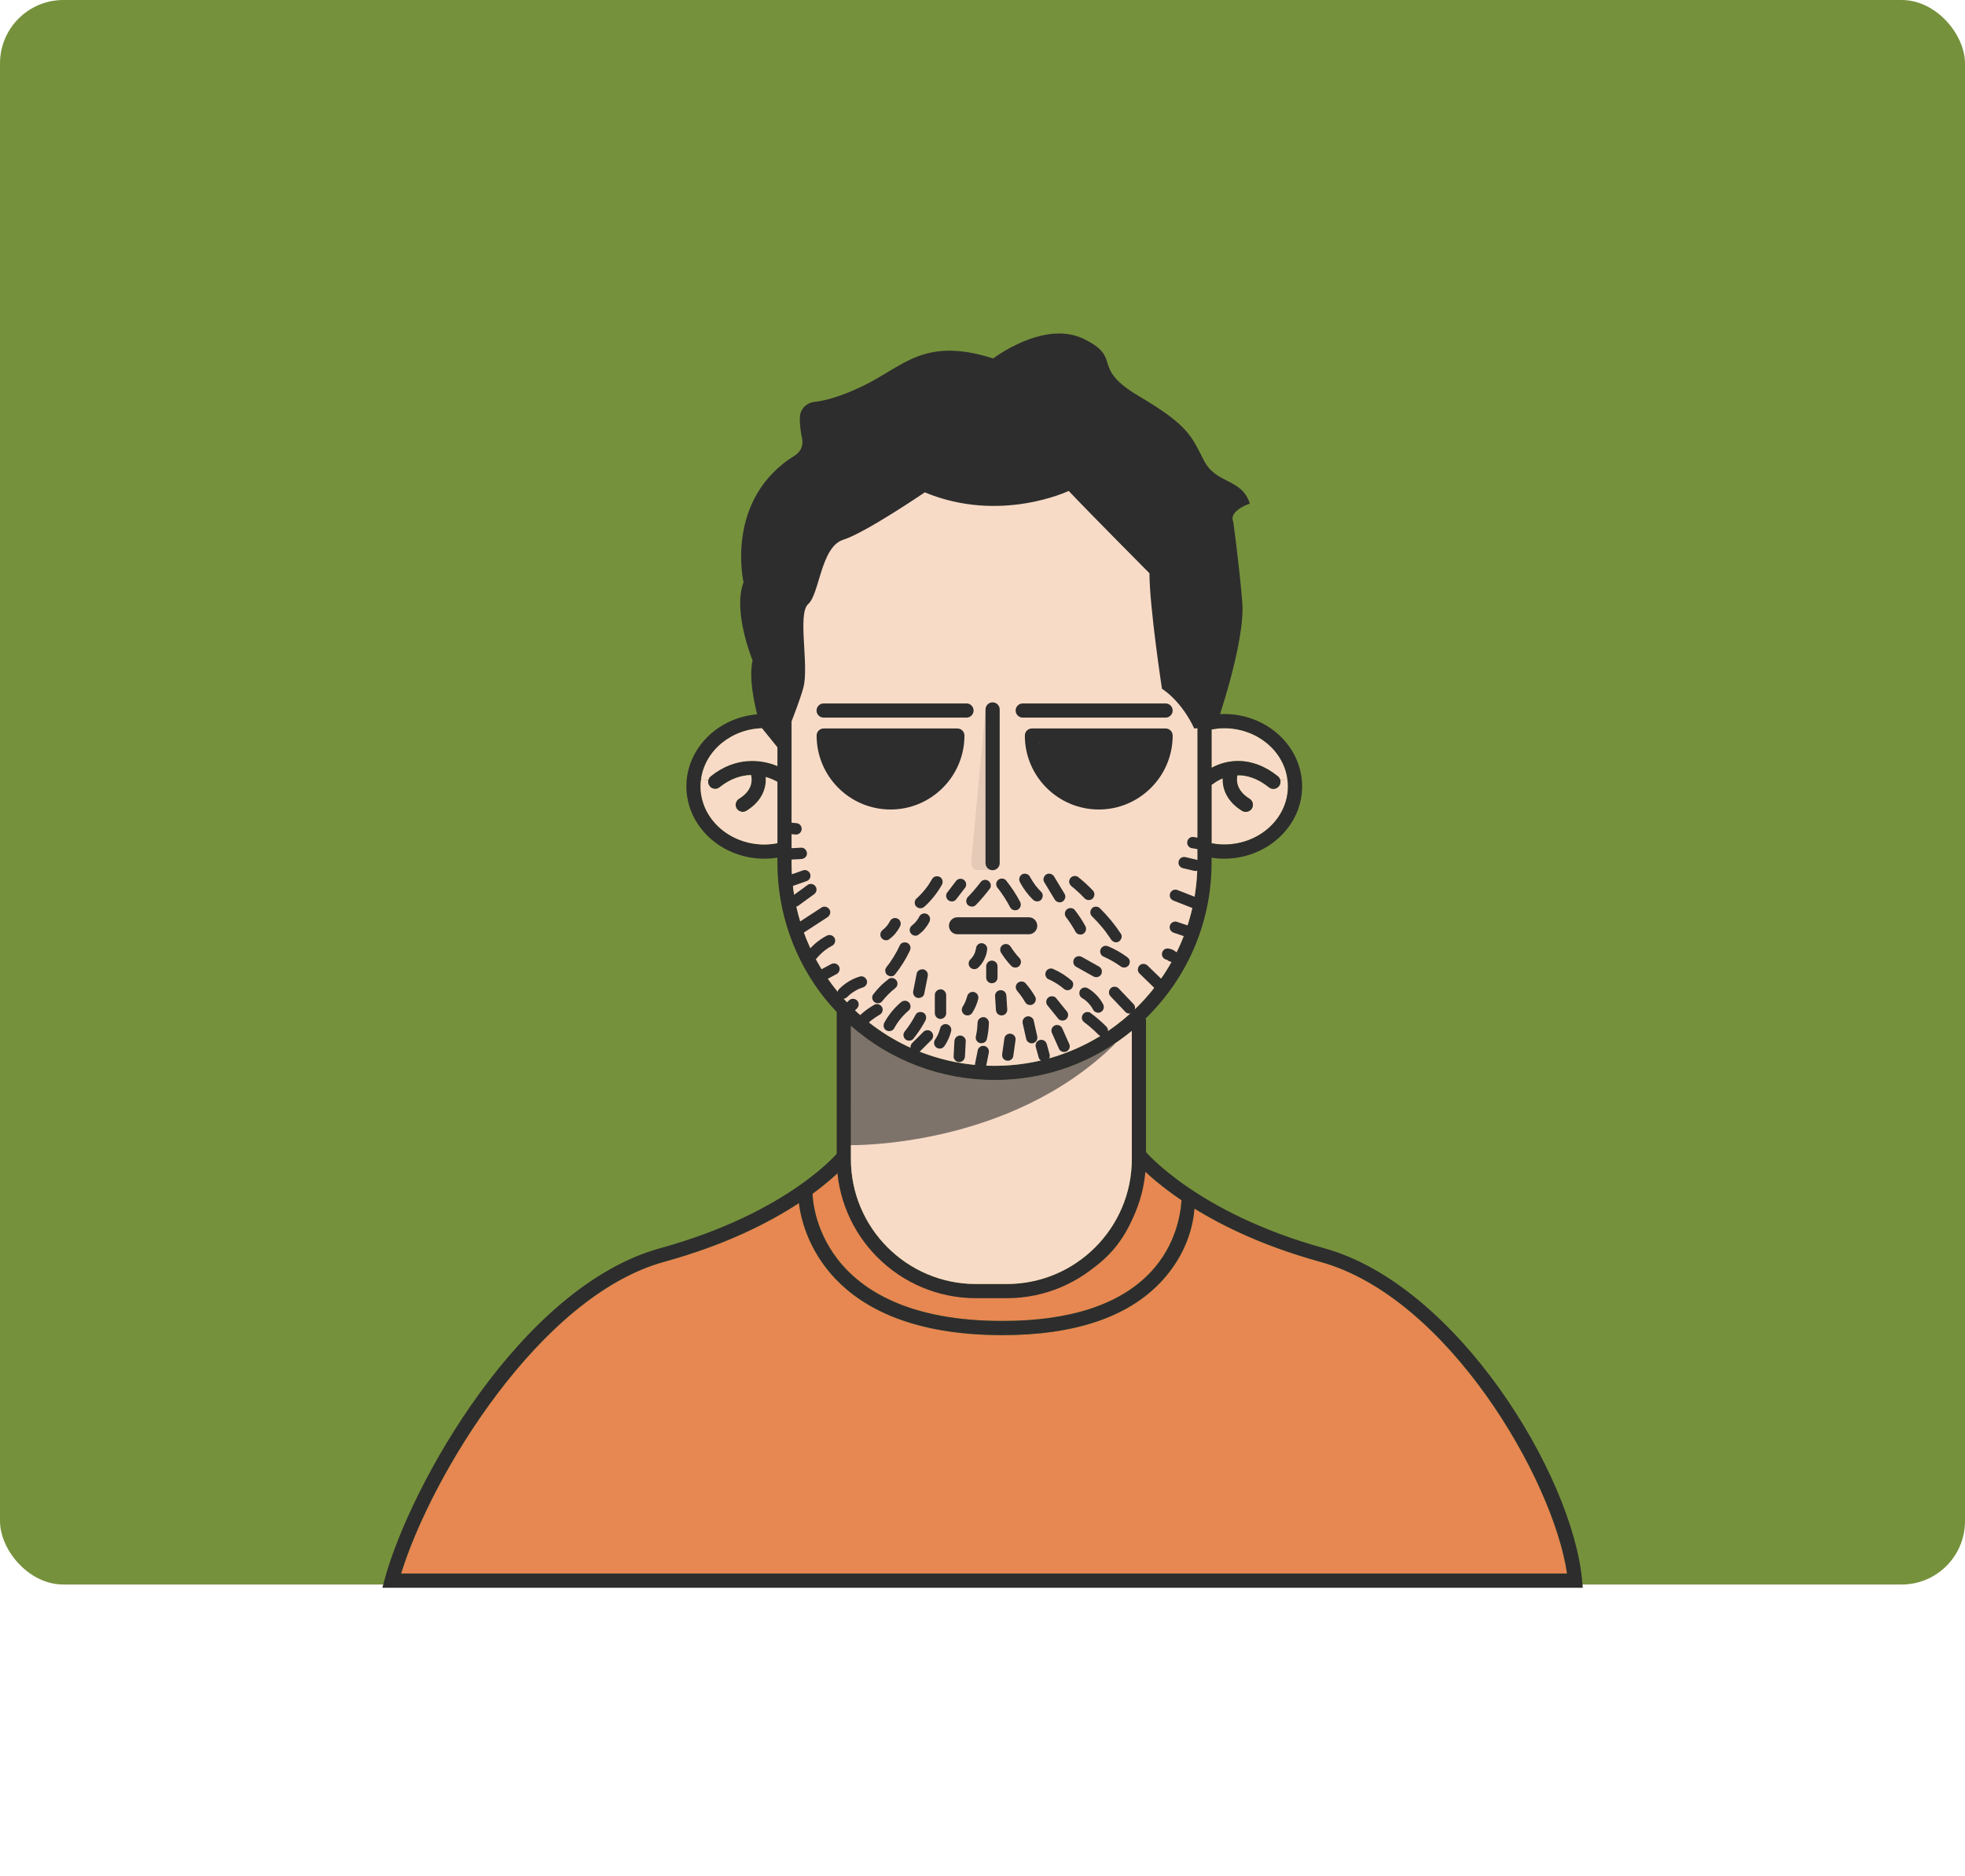 <svg width="310" height="296" viewBox="0 0 310 296" fill="none" xmlns="http://www.w3.org/2000/svg">
<rect width="310" height="250" rx="10" fill="#76913C"/>
<g clip-path="url(#clip0_211_629)">
<path d="M247.217 248.273H63.275C68.074 232.749 85.166 204.501 104.746 199.094C114.451 196.426 121.363 192.889 126.037 189.818C126.547 194.035 130.307 210.652 158.125 210.652C169.54 210.652 177.992 207.805 183.229 202.174C187.276 197.822 188.243 193.238 188.44 190.687C193.096 193.561 199.596 196.694 208.307 199.094C228.461 204.654 245.095 233.545 247.217 248.273Z" fill="#E78751"/>
<path d="M175.665 197.133C178.691 193.587 180.302 188.905 180.052 184.249C181.243 185.44 183.32 187.284 186.4 189.37C186.265 191.591 185.495 196.47 181.565 200.678C176.757 205.808 168.878 208.413 158.126 208.413C128.732 208.413 128.204 189.137 128.195 188.341C130.389 186.738 131.92 185.341 132.869 184.401C133.505 188.806 134.418 193.292 137.533 196.667C139.217 198.484 141.249 200.177 143.38 201.448C145.582 202.773 148.071 203.436 150.605 203.785C159.2 204.967 169.63 204.179 175.665 197.133Z" fill="#E78751"/>
<path d="M104.155 196.936C124.407 191.349 132.223 181.805 132.303 181.706L132.635 181.295H132.742C132.787 181.832 132.939 182.396 133.217 182.969C133.396 182.96 133.566 183.049 133.602 183.291C133.96 185.825 134.327 188.377 135.151 190.812C136.001 193.337 137.425 195.441 139.385 197.24C141.167 198.879 143.119 200.463 145.339 201.466C147.595 202.487 150.084 202.89 152.529 203.104C156.844 203.489 161.285 203.418 165.493 202.272C169.62 201.153 173.398 198.888 175.905 195.369C178.34 191.967 179.513 187.75 179.137 183.587C179.092 183.166 179.549 183.058 179.827 183.246C180.185 182.584 180.319 181.868 180.274 181.151L180.534 181.483C180.641 181.617 188.762 191.385 208.897 196.936C229.884 202.728 248.049 232.686 249.589 249.285L249.706 250.511H60.32L60.705 249.097C64.725 234.413 82.13 203.015 104.155 196.936ZM126.036 189.818C121.363 192.889 114.451 196.425 104.746 199.093C85.165 204.501 68.074 232.748 63.275 248.273H247.217C245.095 233.545 228.46 204.653 208.306 199.093C199.595 196.694 193.095 193.56 188.44 190.686C188.243 193.238 187.276 197.822 183.229 202.173C177.991 207.805 169.539 210.652 158.124 210.652C130.307 210.652 126.547 194.035 126.036 189.818ZM132.867 184.401C131.918 185.341 130.387 186.738 128.194 188.341C128.203 189.138 128.731 208.414 158.124 208.414C168.877 208.414 176.756 205.808 181.564 200.678C185.494 196.47 186.264 191.591 186.398 189.37C183.318 187.284 181.241 185.44 180.05 184.249C180.301 188.905 178.69 193.587 175.663 197.133C169.629 204.179 159.199 204.967 150.604 203.785C148.07 203.436 145.581 202.773 143.378 201.448C141.248 200.177 139.215 198.485 137.532 196.667C134.416 193.292 133.503 188.806 132.867 184.401Z" fill="#2D2D2D"/>
</g>
<path d="M203.105 122.956C203.159 123.323 203.186 123.69 203.186 124.067C203.186 129.134 198.673 133.243 193.113 133.243C192.442 133.243 191.779 133.163 191.135 133.046V123.807C191.242 123.762 191.35 123.708 191.439 123.628C191.502 123.583 192.03 123.153 192.899 122.795C192.845 124.398 193.489 126.403 195.952 127.934C196.14 128.042 196.337 128.095 196.542 128.095C196.918 128.095 197.286 127.907 197.491 127.567C197.823 127.039 197.653 126.35 197.133 126.027C195.02 124.72 195.029 123.135 195.208 122.312C196.614 122.285 198.324 122.724 200.186 124.219C200.392 124.389 200.643 124.469 200.885 124.469C201.216 124.469 201.538 124.326 201.762 124.049C201.986 123.771 202.058 123.422 201.986 123.109L203.105 122.956Z" fill="#F8DBC7"/>
<path d="M203.105 122.956L201.986 123.108C201.932 122.866 201.798 122.643 201.592 122.472C197.402 119.106 193.409 119.885 191.135 121.147V115.095C191.788 114.97 192.442 114.889 193.113 114.889C198.261 114.889 202.514 118.417 203.105 122.956Z" fill="#F8DBC7"/>
<path d="M193.114 112.651C199.901 112.651 205.425 117.772 205.425 124.066C205.425 130.36 199.901 135.481 193.114 135.481C192.452 135.481 191.789 135.428 191.135 135.329V136.153C191.135 145.813 187.106 154.542 180.651 160.774H180.795V182.87C180.795 194.975 170.946 204.823 158.841 204.823H153.953C141.848 204.823 132 194.975 132 182.87V159.664C131.391 159.019 130.8 158.365 130.245 157.676C125.339 151.606 122.644 143.969 122.644 136.153V135.32C121.964 135.428 121.283 135.481 120.594 135.481C113.807 135.481 108.283 130.36 108.283 124.066C108.283 117.772 113.807 112.651 120.594 112.651C121.283 112.651 121.964 112.713 122.644 112.821V103.921C122.644 85.039 138.008 69.676 156.89 69.676C175.772 69.676 191.135 85.039 191.135 103.921V112.803C191.789 112.713 192.452 112.651 193.114 112.651ZM203.186 124.066C203.186 123.69 203.159 123.323 203.106 122.956C202.515 118.417 198.262 114.889 193.114 114.889C192.443 114.889 191.789 114.97 191.135 115.095V121.147C193.41 119.885 197.403 119.106 201.593 122.472C201.799 122.642 201.933 122.866 201.987 123.108C202.058 123.421 201.987 123.771 201.763 124.048C201.539 124.326 201.217 124.469 200.885 124.469C200.644 124.469 200.393 124.388 200.187 124.218C198.325 122.723 196.615 122.284 195.209 122.311C195.03 123.135 195.021 124.72 197.134 126.027C197.653 126.349 197.823 127.038 197.492 127.567C197.286 127.907 196.919 128.095 196.543 128.095C196.337 128.095 196.14 128.041 195.952 127.934C193.49 126.403 192.845 124.397 192.899 122.795C192.031 123.153 191.502 123.583 191.44 123.627C191.35 123.708 191.243 123.762 191.135 123.806V133.046C191.78 133.162 192.443 133.243 193.114 133.243C198.674 133.243 203.186 129.133 203.186 124.066ZM188.897 136.153V103.921C188.897 86.275 174.536 71.914 156.89 71.914C139.243 71.914 124.882 86.275 124.882 103.921V136.153C124.882 143.458 127.398 150.594 131.982 156.261C138.097 163.827 147.176 168.16 156.89 168.16C174.536 168.16 188.897 153.808 188.897 136.153ZM178.556 182.87V162.654C172.647 167.489 165.1 170.398 156.89 170.398C148.68 170.398 140.443 167.336 134.238 161.848V182.87C134.238 193.739 143.084 202.585 153.953 202.585H158.841C169.711 202.585 178.556 193.739 178.556 182.87ZM122.644 133.037V123.359C122.25 123.135 121.614 122.822 120.8 122.589C120.925 124.227 120.334 126.34 117.756 127.934C117.577 128.041 117.371 128.095 117.174 128.095C116.798 128.095 116.431 127.907 116.216 127.567C115.893 127.038 116.055 126.349 116.583 126.027C118.714 124.711 118.687 123.099 118.49 122.284C117.012 122.32 115.293 122.795 113.521 124.218C113.315 124.388 113.073 124.469 112.822 124.469C112.5 124.469 112.169 124.326 111.954 124.048C111.73 123.771 111.659 123.421 111.73 123.108C111.784 122.866 111.918 122.642 112.124 122.472C116.028 119.33 120.074 119.786 122.644 120.861V115.104C121.973 114.979 121.283 114.889 120.594 114.889C115.455 114.889 111.202 118.417 110.602 122.956C110.548 123.323 110.521 123.69 110.521 124.066C110.521 129.133 115.043 133.243 120.594 133.243C121.292 133.243 121.973 133.162 122.644 133.037Z" fill="#2D2D2D"/>
<path d="M188.896 103.921V136.153C188.896 153.808 174.535 168.16 156.888 168.16C147.174 168.16 138.096 163.827 131.981 156.261C127.397 150.594 124.881 143.458 124.881 136.153V103.921C124.881 86.275 139.233 71.914 156.888 71.914C174.544 71.914 188.896 86.275 188.896 103.921Z" fill="#F8DBC7"/>
<path d="M178.556 162.654V182.87C178.556 193.739 169.711 202.585 158.841 202.585H153.953C143.084 202.585 134.238 193.739 134.238 182.87V161.848C140.443 167.336 148.438 170.398 156.89 170.398C165.341 170.398 172.647 167.489 178.556 162.654Z" fill="#F8DBC7"/>
<path d="M122.644 123.359V133.037C121.973 133.163 121.292 133.243 120.594 133.243C115.043 133.243 110.521 129.134 110.521 124.066C110.521 123.69 110.548 123.323 110.602 122.956L111.73 123.108C111.659 123.422 111.73 123.771 111.954 124.048C112.169 124.326 112.5 124.469 112.822 124.469C113.073 124.469 113.315 124.389 113.521 124.219C115.293 122.795 117.013 122.32 118.49 122.285C118.687 123.099 118.714 124.711 116.583 126.027C116.055 126.349 115.893 127.039 116.216 127.567C116.431 127.907 116.798 128.095 117.174 128.095C117.371 128.095 117.577 128.042 117.756 127.934C120.334 126.34 120.925 124.227 120.8 122.589C121.614 122.822 122.25 123.135 122.644 123.359Z" fill="#F8DBC7"/>
<path d="M122.644 115.104V120.861C120.074 119.787 116.027 119.33 112.124 122.472C111.918 122.643 111.783 122.866 111.73 123.108L110.602 122.956C111.201 118.417 115.454 114.889 120.593 114.889C121.283 114.889 121.972 114.979 122.644 115.104Z" fill="#F8DBC7"/>
<g opacity="0.6">
<path d="M172.782 165.931C172.513 166.092 172.227 166.244 171.904 166.36C165.789 168.626 157.364 170.121 150.873 168.885C145.108 167.793 137.309 164.534 133.164 160.093L134.104 180.676C134.104 180.676 159.253 181.232 176.014 164.597C174.993 165.143 173.901 165.582 172.773 165.931H172.782Z" fill="#2D2D2D"/>
</g>
<g clip-path="url(#clip1_211_629)">
<path d="M156.594 137.299C155.976 137.299 155.475 136.797 155.475 136.18V111.935C155.475 111.317 155.976 110.815 156.594 110.815C157.212 110.815 157.713 111.317 157.713 111.935V136.18C157.713 136.797 157.212 137.299 156.594 137.299Z" fill="#2D2D2D"/>
<g opacity="0.1">
<path d="M153.21 136.1L155.475 111.935L156.595 137.29H154.303C153.658 137.29 153.148 136.735 153.21 136.091V136.1Z" fill="#2D2D2D"/>
</g>
</g>
<path d="M157.553 140.298C157.553 140.298 157.588 140.343 157.606 140.37C157.705 140.495 157.794 140.62 157.884 140.755C158.072 141.014 158.251 141.274 158.421 141.542C158.77 142.071 159.084 142.617 159.379 143.181C159.594 143.593 160.212 143.754 160.606 143.503C161.026 143.235 161.161 142.724 160.928 142.277C160.292 141.068 159.54 139.94 158.69 138.874C158.555 138.704 158.26 138.615 158.054 138.615C157.83 138.615 157.571 138.713 157.418 138.874C157.266 139.044 157.15 139.268 157.159 139.51C157.168 139.761 157.266 139.949 157.418 140.146C157.463 140.199 157.508 140.262 157.553 140.316V140.298Z" fill="#2D2D2D"/>
<path d="M153.953 142.787C154.759 141.963 155.493 141.077 156.192 140.164C156.326 139.994 156.335 139.671 156.281 139.474C156.227 139.268 156.066 139.045 155.869 138.937C155.663 138.83 155.413 138.776 155.18 138.848C155.108 138.874 155.037 138.91 154.965 138.937C154.831 139.018 154.723 139.125 154.643 139.259C154.616 139.295 154.589 139.331 154.562 139.367C153.98 140.119 153.353 140.844 152.691 141.525C152.369 141.865 152.333 142.465 152.691 142.787C153.04 143.109 153.604 143.145 153.953 142.787Z" fill="#2D2D2D"/>
<path d="M162.985 141.963C163.317 142.295 163.926 142.321 164.248 141.963C164.57 141.605 164.606 141.05 164.248 140.701C163.926 140.388 163.63 140.047 163.353 139.689C163.021 139.242 162.717 138.776 162.457 138.284C162.242 137.872 161.625 137.711 161.231 137.961C160.81 138.23 160.676 138.74 160.908 139.188C161.446 140.208 162.153 141.158 162.985 141.972V141.963Z" fill="#2D2D2D"/>
<path d="M166.397 141.928C166.639 142.33 167.212 142.51 167.624 142.25C168.026 141.99 168.206 141.453 167.946 141.023C167.391 140.11 166.845 139.197 166.29 138.284C166.048 137.881 165.475 137.702 165.063 137.961C164.66 138.221 164.481 138.758 164.741 139.188C165.296 140.101 165.842 141.014 166.397 141.928Z" fill="#2D2D2D"/>
<path d="M149.708 142.107C149.914 142.214 150.165 142.268 150.398 142.196C150.469 142.169 150.541 142.134 150.612 142.107C150.747 142.026 150.854 141.919 150.935 141.784C151.391 141.185 151.848 140.594 152.305 139.994C152.439 139.824 152.448 139.501 152.394 139.304C152.34 139.098 152.179 138.875 151.982 138.767C151.776 138.66 151.526 138.606 151.293 138.678C151.221 138.704 151.15 138.74 151.078 138.767C150.944 138.848 150.836 138.955 150.756 139.089C150.299 139.689 149.842 140.28 149.386 140.88C149.252 141.05 149.243 141.373 149.296 141.569C149.35 141.775 149.511 141.999 149.708 142.107Z" fill="#2D2D2D"/>
<path d="M145.84 143.056C146.932 142.062 147.872 140.88 148.597 139.591C148.83 139.179 148.705 138.597 148.275 138.364C147.854 138.141 147.299 138.248 147.049 138.687C146.878 138.982 146.699 139.278 146.511 139.564C146.413 139.707 146.314 139.851 146.216 139.985C146.171 140.048 146.126 140.11 146.082 140.164C146.108 140.128 146.135 140.101 146.082 140.164C146.082 140.173 146.064 140.182 146.064 140.191C146.064 140.191 146.055 140.2 146.046 140.209C146.046 140.209 146.046 140.2 146.055 140.191C146.037 140.218 146.01 140.245 145.992 140.271C145.562 140.809 145.079 141.319 144.569 141.784C144.219 142.098 144.219 142.734 144.569 143.047C144.936 143.387 145.464 143.387 145.831 143.047L145.84 143.056Z" fill="#2D2D2D"/>
<path d="M146.082 140.164C146.082 140.164 146.064 140.181 146.055 140.19C146.055 140.19 146.064 140.173 146.073 140.164H146.082Z" fill="#2D2D2D"/>
<path d="M168.027 144.408C168.053 144.515 168.107 144.605 168.17 144.694C168.734 145.428 169.235 146.198 169.674 147.013C169.898 147.425 170.498 147.586 170.9 147.335C171.321 147.067 171.456 146.547 171.223 146.109C170.73 145.195 170.157 144.345 169.522 143.53C169.387 143.36 169.092 143.271 168.886 143.271C168.662 143.271 168.403 143.369 168.25 143.53C168.098 143.7 167.982 143.924 167.991 144.166L168.027 144.408Z" fill="#2D2D2D"/>
<path d="M174.568 147.209C174.819 147.54 175.051 147.881 175.284 148.23C175.544 148.624 176.09 148.821 176.511 148.552C176.896 148.301 177.111 147.746 176.833 147.325C175.875 145.875 174.765 144.523 173.529 143.305C173.198 142.974 172.589 142.947 172.267 143.305C171.945 143.664 171.909 144.219 172.267 144.568C172.849 145.141 173.404 145.741 173.932 146.376C174.058 146.529 174.183 146.681 174.299 146.833C174.317 146.851 174.434 147.012 174.353 146.905C174.282 146.815 174.38 146.932 174.389 146.949C174.452 147.03 174.514 147.12 174.577 147.2L174.568 147.209Z" fill="#2D2D2D"/>
<path d="M177.929 144.417C177.813 144.345 177.875 144.381 177.929 144.417V144.417Z" fill="#2D2D2D"/>
<path d="M185.202 142.125C186.259 142.537 187.306 142.949 188.363 143.361C188.569 143.441 188.873 143.379 189.052 143.271C189.24 143.164 189.419 142.949 189.464 142.734C189.518 142.501 189.509 142.251 189.375 142.045C189.24 141.839 189.07 141.722 188.837 141.633C187.781 141.221 186.733 140.809 185.677 140.397C185.471 140.317 185.167 140.38 184.987 140.487C184.799 140.594 184.62 140.809 184.576 141.024C184.522 141.257 184.531 141.508 184.665 141.714C184.799 141.919 184.97 142.036 185.202 142.125Z" fill="#2D2D2D"/>
<path d="M188.834 135.66C188.243 135.517 187.643 135.383 187.052 135.239C186.819 135.186 186.568 135.204 186.362 135.329C186.174 135.436 185.995 135.651 185.951 135.866C185.897 136.099 185.906 136.35 186.04 136.556C186.166 136.744 186.345 136.914 186.577 136.967C187.168 137.111 187.768 137.245 188.359 137.388C188.592 137.442 188.843 137.424 189.048 137.299C189.236 137.191 189.416 136.976 189.46 136.762C189.514 136.529 189.505 136.278 189.371 136.072C189.245 135.884 189.066 135.714 188.834 135.66Z" fill="#2D2D2D"/>
<path d="M190.473 132.75C190.357 132.562 190.16 132.374 189.936 132.339C189.435 132.249 188.924 132.168 188.423 132.079C188.307 132.043 188.181 132.034 188.065 132.061C187.948 132.061 187.832 132.106 187.734 132.168C187.546 132.276 187.367 132.491 187.322 132.706C187.268 132.938 187.277 133.189 187.411 133.395C187.528 133.583 187.725 133.771 187.948 133.807C188.45 133.896 188.96 133.977 189.462 134.067C189.578 134.102 189.703 134.111 189.82 134.084C189.936 134.084 190.052 134.04 190.151 133.977C190.339 133.87 190.518 133.655 190.563 133.44C190.616 133.207 190.608 132.956 190.473 132.75Z" fill="#2D2D2D"/>
<path d="M129.634 143.171C128.39 143.976 127.146 144.791 125.901 145.597C125.507 145.847 125.31 146.403 125.579 146.823C125.829 147.217 126.384 147.414 126.805 147.146C128.05 146.34 129.294 145.525 130.539 144.719C130.933 144.469 131.13 143.914 130.861 143.493C130.61 143.099 130.055 142.902 129.634 143.171Z" fill="#2D2D2D"/>
<path d="M125.907 142.925C126.731 142.325 127.555 141.734 128.369 141.134C128.566 140.991 128.719 140.839 128.781 140.597C128.844 140.382 128.817 140.096 128.692 139.908C128.566 139.72 128.387 139.55 128.154 139.496C127.931 139.442 127.653 139.451 127.465 139.586L125.003 141.376C124.806 141.519 124.654 141.672 124.591 141.913C124.528 142.128 124.555 142.415 124.681 142.603C124.806 142.791 124.985 142.961 125.218 143.015C125.442 143.068 125.719 143.059 125.907 142.925Z" fill="#2D2D2D"/>
<path d="M127.738 138.624C127.855 138.436 127.899 138.15 127.828 137.935C127.756 137.72 127.622 137.505 127.416 137.398C127.21 137.29 126.95 137.227 126.726 137.308C125.948 137.586 125.169 137.854 124.39 138.132C124.166 138.212 123.978 138.338 123.853 138.544C123.736 138.732 123.691 139.018 123.763 139.233C123.835 139.448 123.969 139.663 124.175 139.77C124.381 139.878 124.64 139.94 124.864 139.86C125.643 139.582 126.422 139.314 127.201 139.036C127.425 138.955 127.613 138.83 127.738 138.624Z" fill="#2D2D2D"/>
<path d="M126.412 135.535C126.878 135.509 127.334 135.141 127.307 134.64C127.289 134.175 126.913 133.718 126.412 133.745C125.544 133.79 124.675 133.834 123.807 133.879C123.341 133.906 122.884 134.273 122.911 134.774C122.929 135.24 123.305 135.697 123.807 135.67C124.675 135.625 125.544 135.58 126.412 135.535Z" fill="#2D2D2D"/>
<path d="M123.761 131.417C123.905 131.497 124.048 131.542 124.209 131.542C124.666 131.587 125.122 131.631 125.579 131.676C125.704 131.676 125.821 131.658 125.928 131.596C126.036 131.56 126.134 131.497 126.215 131.408C126.367 131.255 126.483 130.996 126.474 130.772C126.465 130.539 126.385 130.297 126.215 130.136C126.152 130.092 126.098 130.047 126.036 129.993C125.892 129.912 125.749 129.868 125.588 129.868C125.131 129.823 124.675 129.778 124.218 129.733C124.093 129.733 123.976 129.751 123.869 129.814C123.761 129.85 123.663 129.912 123.582 130.002C123.43 130.154 123.314 130.414 123.323 130.638C123.332 130.87 123.412 131.112 123.582 131.273C123.645 131.318 123.699 131.363 123.761 131.417Z" fill="#2D2D2D"/>
<path d="M130.147 149.929C130.523 149.651 130.908 149.401 131.32 149.186C131.732 148.971 131.893 148.353 131.642 147.959C131.373 147.538 130.863 147.404 130.416 147.637C129.305 148.219 128.303 149.034 127.506 150C127.354 150.189 127.246 150.377 127.246 150.636C127.246 150.86 127.345 151.12 127.506 151.272C127.676 151.433 127.9 151.54 128.141 151.531C128.365 151.523 128.625 151.451 128.777 151.272C129.18 150.779 129.646 150.332 130.147 149.929Z" fill="#2D2D2D"/>
<path d="M143.612 149.332C143.558 149.126 143.397 148.902 143.2 148.795C142.806 148.589 142.188 148.66 141.973 149.117C141.687 149.744 141.364 150.353 140.997 150.943C140.818 151.23 140.63 151.516 140.442 151.794C140.344 151.937 140.245 152.072 140.147 152.206C140.12 152.242 140.093 152.277 140.066 152.304C140.066 152.304 140.057 152.313 140.048 152.331C140.03 152.349 140.021 152.367 140.012 152.376C139.977 152.421 139.95 152.457 139.914 152.501C139.762 152.689 139.654 152.877 139.654 153.137C139.654 153.361 139.753 153.62 139.914 153.773C140.236 154.068 140.872 154.167 141.176 153.773C142.098 152.618 142.895 151.373 143.522 150.03C143.629 149.806 143.683 149.583 143.612 149.341V149.332Z" fill="#2D2D2D"/>
<path d="M145.725 152.958C145.277 152.86 144.722 153.093 144.623 153.585C144.444 154.498 144.256 155.411 144.077 156.334C144.033 156.575 144.041 156.808 144.167 157.023C144.274 157.211 144.489 157.39 144.704 157.435C145.152 157.533 145.707 157.301 145.805 156.808C145.984 155.895 146.172 154.982 146.351 154.059C146.396 153.818 146.387 153.585 146.262 153.37C146.154 153.182 145.94 153.003 145.725 152.958Z" fill="#2D2D2D"/>
<path d="M147.479 156.987V159.87C147.479 160.335 147.89 160.783 148.374 160.765C148.857 160.747 149.269 160.371 149.269 159.87V156.987C149.269 156.521 148.857 156.073 148.374 156.091C147.89 156.109 147.479 156.485 147.479 156.987Z" fill="#2D2D2D"/>
<path d="M154.23 149.081L154.087 149.26C154.033 149.359 153.997 149.457 153.988 149.565C153.943 149.851 153.872 150.129 153.764 150.406C153.657 150.639 153.532 150.854 153.379 151.06C153.281 151.176 153.182 151.293 153.075 151.391C152.735 151.713 152.726 152.331 153.075 152.653C153.442 152.985 153.979 153.003 154.337 152.653C154.713 152.295 155.036 151.866 155.26 151.4C155.385 151.14 155.501 150.872 155.582 150.603C155.671 150.308 155.716 150.012 155.743 149.708C155.77 149.493 155.627 149.215 155.483 149.072C155.331 148.92 155.071 148.804 154.848 148.812C154.615 148.821 154.373 148.902 154.212 149.072L154.23 149.081Z" fill="#2D2D2D"/>
<path d="M159.458 149.385C159.333 149.188 159.145 149.036 158.921 148.973C158.706 148.911 158.419 148.938 158.231 149.063C158.043 149.188 157.873 149.367 157.82 149.6C157.766 149.833 157.784 150.084 157.909 150.29C158.384 151.042 158.93 151.758 159.539 152.402C159.691 152.564 159.95 152.662 160.174 152.662C160.398 152.662 160.658 152.564 160.81 152.402C161.15 152.035 161.15 151.498 160.81 151.14C160.55 150.863 160.309 150.576 160.085 150.281C159.87 149.994 159.655 149.69 159.458 149.385Z" fill="#2D2D2D"/>
<path d="M157.373 154.238V152.456C157.373 152.224 157.274 151.982 157.113 151.821C156.961 151.668 156.701 151.552 156.477 151.561C156.245 151.57 156.003 151.651 155.842 151.821C155.681 152 155.582 152.215 155.582 152.456V154.238C155.582 154.471 155.681 154.713 155.842 154.874C155.994 155.026 156.254 155.142 156.477 155.133C156.71 155.124 156.952 155.044 157.113 154.874C157.274 154.695 157.373 154.48 157.373 154.238Z" fill="#2D2D2D"/>
<path d="M154.229 156.942C154.122 156.754 153.907 156.575 153.692 156.53C153.459 156.477 153.208 156.485 153.002 156.62C152.805 156.745 152.653 156.924 152.591 157.157C152.519 157.443 152.42 157.721 152.313 157.99C152.179 158.294 152.035 158.589 151.856 158.867C151.731 159.064 151.704 159.342 151.767 159.556C151.821 159.762 151.982 159.986 152.179 160.094C152.617 160.326 153.137 160.201 153.405 159.771C153.817 159.118 154.131 158.384 154.319 157.631C154.381 157.408 154.345 157.148 154.229 156.942Z" fill="#2D2D2D"/>
<path d="M158.905 159.314L158.771 157.121C158.753 156.879 158.681 156.664 158.511 156.485C158.359 156.333 158.099 156.217 157.876 156.226C157.643 156.235 157.401 156.315 157.24 156.485C157.088 156.655 156.962 156.879 156.98 157.121L157.115 159.314C157.132 159.556 157.204 159.771 157.374 159.95C157.526 160.102 157.786 160.219 158.01 160.21C158.243 160.201 158.484 160.12 158.646 159.95C158.798 159.78 158.923 159.556 158.905 159.314Z" fill="#2D2D2D"/>
<path d="M162.279 158.536C162.494 158.598 162.78 158.571 162.968 158.446C163.38 158.178 163.541 157.658 163.291 157.22C162.861 156.468 162.351 155.769 161.778 155.116C161.634 154.945 161.357 154.856 161.142 154.856C160.927 154.856 160.658 154.954 160.506 155.116C160.354 155.286 160.238 155.51 160.247 155.751C160.256 155.993 160.345 156.199 160.506 156.387C160.632 156.53 160.757 156.682 160.873 156.835C161.187 157.246 161.482 157.676 161.742 158.133C161.849 158.33 162.064 158.482 162.279 158.545V158.536Z" fill="#2D2D2D"/>
<path d="M166.263 152.922C166.03 152.824 165.824 152.761 165.573 152.833C165.367 152.886 165.144 153.047 165.036 153.244C164.929 153.45 164.875 153.701 164.947 153.934C165.009 154.14 165.153 154.382 165.359 154.471C166.111 154.802 166.827 155.223 167.48 155.724C167.588 155.805 167.686 155.886 167.785 155.975C167.964 156.136 168.17 156.235 168.42 156.235C168.644 156.235 168.904 156.136 169.056 155.975C169.361 155.635 169.432 155.035 169.056 154.713C168.215 153.988 167.283 153.379 166.263 152.931V152.922Z" fill="#2D2D2D"/>
<path d="M173.721 153.737C173.945 153.316 173.838 152.761 173.399 152.51C172.486 152 171.581 151.489 170.668 150.979C170.256 150.746 169.674 150.872 169.442 151.301C169.218 151.722 169.325 152.277 169.764 152.528C170.677 153.038 171.581 153.549 172.495 154.059C172.906 154.292 173.488 154.166 173.721 153.737Z" fill="#2D2D2D"/>
<path d="M174.009 150.889C175.03 151.337 175.988 151.883 176.892 152.537C177.071 152.662 177.375 152.68 177.581 152.626C177.787 152.573 178.011 152.412 178.118 152.215C178.226 152.009 178.28 151.758 178.208 151.525C178.136 151.292 177.993 151.131 177.796 150.988C176.901 150.334 175.934 149.779 174.913 149.341C174.68 149.242 174.474 149.179 174.224 149.251C174.018 149.305 173.794 149.466 173.687 149.663C173.579 149.869 173.525 150.12 173.597 150.352C173.66 150.558 173.803 150.8 174.009 150.889Z" fill="#2D2D2D"/>
<path d="M181.027 152.332C180.687 152.009 180.087 151.973 179.765 152.332C179.443 152.681 179.407 153.245 179.765 153.594C180.58 154.382 181.395 155.17 182.2 155.958C182.541 156.28 183.14 156.316 183.463 155.958C183.785 155.608 183.821 155.035 183.463 154.695C182.648 153.907 181.833 153.119 181.027 152.332Z" fill="#2D2D2D"/>
<path d="M176.469 155.939C176.146 155.599 175.529 155.59 175.206 155.939C174.875 156.306 174.857 156.843 175.206 157.202C175.985 158.025 176.773 158.84 177.552 159.664C177.874 160.004 178.492 160.013 178.814 159.664C179.146 159.297 179.164 158.759 178.814 158.401C178.036 157.578 177.248 156.763 176.469 155.939Z" fill="#2D2D2D"/>
<path d="M171.205 157.801C171.51 158.043 171.778 158.321 172.02 158.625C172.19 158.858 172.351 159.091 172.477 159.341C172.692 159.753 173.309 159.914 173.703 159.664C174.124 159.395 174.258 158.885 174.026 158.437C173.48 157.399 172.629 156.521 171.617 155.921C171.42 155.805 171.152 155.769 170.928 155.832C170.722 155.886 170.498 156.047 170.391 156.244C170.167 156.673 170.283 157.211 170.713 157.47C170.883 157.569 171.044 157.685 171.196 157.801H171.205Z" fill="#2D2D2D"/>
<path d="M172.021 159.789C171.842 159.664 171.528 159.646 171.331 159.699C171.125 159.753 170.901 159.914 170.794 160.111C170.687 160.317 170.633 160.568 170.704 160.801C170.776 161.033 170.919 161.195 171.116 161.338C171.215 161.41 171.304 161.481 171.394 161.553C172.056 162.072 172.692 162.636 173.283 163.245C173.614 163.585 174.223 163.594 174.545 163.245C174.877 162.887 174.895 162.341 174.545 161.983C173.766 161.186 172.916 160.46 172.012 159.798L172.021 159.789Z" fill="#2D2D2D"/>
<path d="M166.978 160.765C167.112 160.935 167.408 161.024 167.614 161.024C167.838 161.024 168.097 160.926 168.249 160.765C168.402 160.595 168.518 160.371 168.509 160.129L168.473 159.887C168.429 159.735 168.357 159.601 168.241 159.494L166.584 157.443C166.45 157.273 166.154 157.184 165.949 157.184C165.725 157.184 165.465 157.282 165.313 157.443C165.161 157.613 165.044 157.837 165.053 158.079L165.089 158.321C165.134 158.473 165.205 158.607 165.322 158.715C165.877 159.395 166.423 160.084 166.978 160.765Z" fill="#2D2D2D"/>
<path d="M167.543 162.162C167.454 161.974 167.203 161.804 167.006 161.75C166.791 161.687 166.505 161.714 166.317 161.839C166.129 161.965 165.959 162.144 165.905 162.377C165.896 162.457 165.887 162.538 165.869 162.618C165.869 162.779 165.914 162.932 165.994 163.066C166.362 163.89 166.729 164.713 167.096 165.537C167.185 165.725 167.436 165.895 167.633 165.949C167.848 166.012 168.134 165.985 168.322 165.859C168.51 165.734 168.68 165.555 168.734 165.322L168.77 165.08C168.77 164.919 168.725 164.767 168.645 164.633C168.278 163.809 167.91 162.985 167.543 162.162Z" fill="#2D2D2D"/>
<path d="M163.63 163.478C163.442 162.654 163.263 161.83 163.075 161.006C162.976 160.55 162.421 160.237 161.974 160.38C161.49 160.532 161.239 160.989 161.347 161.481C161.535 162.305 161.714 163.128 161.902 163.952C162 164.409 162.556 164.722 163.003 164.579C163.487 164.427 163.737 163.97 163.63 163.478Z" fill="#2D2D2D"/>
<path d="M159.567 163.12C159.334 163.066 159.084 163.075 158.878 163.209C158.699 163.326 158.502 163.522 158.466 163.746C158.349 164.57 158.233 165.403 158.117 166.226C158.081 166.477 158.072 166.692 158.206 166.916C158.314 167.104 158.528 167.283 158.743 167.328C158.976 167.381 159.227 167.372 159.433 167.238C159.612 167.122 159.809 166.925 159.845 166.701C159.961 165.877 160.077 165.045 160.194 164.221C160.23 163.97 160.238 163.755 160.104 163.531C159.997 163.343 159.782 163.164 159.567 163.12Z" fill="#2D2D2D"/>
<path d="M155.117 160.479C154.625 160.496 154.231 160.872 154.222 161.374C154.213 161.759 154.177 162.144 154.132 162.529C154.087 162.842 154.034 163.156 153.962 163.469C153.908 163.702 153.926 163.952 154.052 164.158C154.159 164.346 154.374 164.525 154.589 164.57C155.045 164.678 155.583 164.436 155.69 163.943C155.878 163.102 155.995 162.233 156.012 161.374C156.021 160.908 155.592 160.461 155.117 160.479Z" fill="#2D2D2D"/>
<path d="M149.422 161.607C149.189 161.553 148.939 161.562 148.733 161.696C148.536 161.822 148.375 162.001 148.321 162.234C148.249 162.529 148.151 162.807 148.035 163.093C147.873 163.442 147.694 163.783 147.479 164.096C147.354 164.284 147.336 164.579 147.39 164.785C147.444 164.991 147.605 165.215 147.802 165.322C148.008 165.43 148.258 165.484 148.491 165.412C148.724 165.34 148.885 165.206 149.028 165C149.494 164.311 149.843 163.523 150.049 162.717C150.103 162.484 150.076 162.234 149.959 162.028C149.852 161.84 149.637 161.661 149.422 161.616V161.607Z" fill="#2D2D2D"/>
<path d="M145.994 161.007C146.209 160.595 146.12 160.013 145.672 159.78C145.26 159.565 144.678 159.655 144.445 160.102C144.007 160.944 143.505 161.741 142.923 162.493C142.878 162.546 142.834 162.609 142.789 162.663C142.637 162.851 142.529 163.039 142.529 163.299C142.529 163.522 142.628 163.782 142.789 163.934C142.959 164.095 143.183 164.203 143.425 164.194C143.648 164.185 143.908 164.113 144.06 163.934C144.794 163.021 145.448 162.054 145.994 161.015V161.007Z" fill="#2D2D2D"/>
<path d="M143.38 159.404C143.738 159.1 143.72 158.446 143.38 158.142C142.995 157.792 142.493 157.819 142.117 158.142C141.07 159.037 140.174 160.138 139.512 161.347C139.288 161.759 139.395 162.341 139.834 162.573C140.255 162.797 140.819 162.69 141.061 162.251C141.213 161.973 141.383 161.696 141.553 161.436C141.643 161.302 141.741 161.168 141.84 161.033C141.858 161.007 141.875 160.98 141.902 160.953C141.947 160.899 141.992 160.845 142.037 160.783C142.448 160.281 142.896 159.825 143.389 159.404H143.38Z" fill="#2D2D2D"/>
<path d="M141.554 155.438C141.616 155.223 141.59 154.937 141.464 154.749C141.339 154.561 141.16 154.39 140.927 154.337C140.712 154.283 140.426 154.283 140.238 154.426C139.763 154.793 139.307 155.169 138.886 155.59C138.465 156.011 138.08 156.468 137.722 156.942C137.588 157.112 137.579 157.435 137.632 157.632C137.686 157.837 137.847 158.061 138.044 158.169C138.25 158.276 138.501 158.33 138.734 158.258C138.805 158.231 138.877 158.196 138.948 158.169C139.083 158.088 139.19 157.981 139.271 157.846C139.235 157.9 139.19 157.945 139.154 157.999C139.772 157.202 140.497 156.477 141.294 155.859C141.24 155.895 141.196 155.939 141.142 155.975C141.339 155.823 141.482 155.689 141.554 155.438Z" fill="#2D2D2D"/>
<path d="M133.629 157.336C133.835 157.121 134.059 156.924 134.292 156.745C134.694 156.45 135.124 156.199 135.572 155.993C135.751 155.921 135.939 155.85 136.127 155.796C136.575 155.662 136.906 155.16 136.754 154.695C136.61 154.247 136.136 153.925 135.652 154.068C134.408 154.444 133.271 155.134 132.367 156.065C132.044 156.405 132.009 156.996 132.367 157.327C132.716 157.649 133.289 157.685 133.629 157.327V157.336Z" fill="#2D2D2D"/>
<path d="M137.908 158.544C137.102 159.001 136.341 159.556 135.661 160.192C135.321 160.514 135.312 161.141 135.661 161.454C136.028 161.794 136.556 161.794 136.923 161.454C137.129 161.257 137.353 161.078 137.577 160.899C137.971 160.604 138.374 160.326 138.803 160.084C139 159.977 139.153 159.762 139.215 159.547C139.278 159.332 139.251 159.046 139.126 158.858C138.857 158.446 138.338 158.294 137.899 158.535L137.908 158.544Z" fill="#2D2D2D"/>
<path d="M155.358 165.044C155.125 164.991 154.874 165 154.669 165.134C154.481 165.259 154.301 165.438 154.257 165.671C154.122 166.361 153.979 167.041 153.845 167.73C153.8 167.972 153.809 168.205 153.934 168.42C154.042 168.608 154.257 168.787 154.472 168.832C154.704 168.885 154.955 168.876 155.161 168.742C155.349 168.617 155.528 168.438 155.573 168.205C155.707 167.515 155.85 166.835 155.985 166.146C156.029 165.904 156.021 165.671 155.895 165.456C155.788 165.268 155.573 165.089 155.358 165.044Z" fill="#2D2D2D"/>
<path d="M165.135 164.713C165.073 164.499 164.921 164.293 164.724 164.176C164.536 164.06 164.249 164.015 164.034 164.087C163.819 164.158 163.604 164.293 163.497 164.499C163.381 164.713 163.345 164.955 163.407 165.188C163.56 165.734 163.703 166.28 163.855 166.826C163.918 167.041 164.07 167.247 164.267 167.364C164.455 167.48 164.741 167.525 164.956 167.453C165.171 167.381 165.386 167.247 165.494 167.041C165.61 166.826 165.646 166.594 165.583 166.352C165.431 165.806 165.288 165.26 165.135 164.713Z" fill="#2D2D2D"/>
<path d="M146.316 162.538C146.074 162.547 145.85 162.627 145.68 162.797C145.089 163.388 144.489 163.988 143.898 164.579C143.737 164.74 143.639 164.982 143.639 165.215C143.639 165.447 143.737 165.698 143.898 165.85C144.068 166.011 144.292 166.119 144.534 166.11C144.776 166.101 145 166.02 145.17 165.85C145.761 165.259 146.36 164.66 146.951 164.069C147.112 163.907 147.211 163.666 147.211 163.433C147.211 163.2 147.112 162.949 146.951 162.797C146.781 162.636 146.557 162.529 146.316 162.538Z" fill="#2D2D2D"/>
<path d="M185.638 150.263C185.638 150.263 185.476 150.129 185.45 150.12C185.45 150.12 185.45 150.12 185.441 150.12C185.414 150.102 185.387 150.093 185.36 150.075C185.306 150.03 185.253 149.986 185.19 149.95C185.181 149.941 185.163 149.932 185.154 149.923C185.127 149.905 185.1 149.896 185.073 149.878C184.984 149.833 184.885 149.789 184.787 149.762C184.671 149.726 184.554 149.708 184.438 149.672C184.321 149.636 184.196 149.627 184.08 149.654C183.963 149.654 183.847 149.699 183.748 149.762C183.641 149.815 183.56 149.896 183.498 149.995C183.417 150.084 183.363 150.183 183.337 150.299C183.328 150.379 183.319 150.46 183.301 150.541C183.301 150.702 183.346 150.854 183.426 150.988C183.471 151.051 183.516 151.114 183.569 151.167C183.677 151.275 183.811 151.355 183.963 151.4C184.008 151.418 184.062 151.427 184.116 151.436C184.223 151.543 184.357 151.624 184.509 151.669C184.572 151.696 184.635 151.722 184.697 151.74C184.715 151.74 184.733 151.749 184.742 151.758C184.742 151.758 184.742 151.758 184.751 151.758C184.751 151.758 184.984 151.794 184.993 151.794C185.163 151.794 185.208 151.767 185.342 151.714C185.467 151.66 185.521 151.651 185.629 151.525C185.673 151.463 185.718 151.4 185.772 151.346C185.808 151.275 185.843 151.203 185.861 151.132C185.888 151.051 185.897 150.979 185.897 150.89L185.861 150.648C185.835 150.514 185.727 150.344 185.629 150.254L185.638 150.263Z" fill="#2D2D2D"/>
<path d="M146.7 144.775C146.646 144.569 146.485 144.345 146.288 144.237C146.082 144.13 145.831 144.076 145.598 144.148C145.384 144.219 145.169 144.354 145.061 144.56C144.936 144.819 144.775 145.07 144.596 145.303C144.372 145.571 144.121 145.822 143.844 146.046C143.879 146.019 143.915 145.992 143.951 145.965C143.853 146.019 143.763 146.1 143.709 146.189C143.629 146.279 143.575 146.377 143.548 146.494C143.485 146.708 143.512 146.995 143.638 147.183C143.763 147.371 143.942 147.541 144.175 147.595C144.39 147.649 144.676 147.649 144.864 147.505C145.231 147.228 145.572 146.941 145.858 146.592C146.145 146.243 146.404 145.876 146.61 145.464C146.718 145.249 146.762 145.016 146.7 144.775Z" fill="#2D2D2D"/>
<path d="M142.069 145.497C142.015 145.291 141.854 145.067 141.657 144.96C141.451 144.852 141.2 144.798 140.968 144.87C140.753 144.942 140.538 145.076 140.43 145.282C140.305 145.541 140.144 145.792 139.965 146.025C139.741 146.294 139.49 146.544 139.213 146.768C139.249 146.741 139.284 146.714 139.32 146.687C139.222 146.741 139.132 146.822 139.078 146.911C138.998 147.001 138.944 147.099 138.917 147.216C138.855 147.431 138.881 147.717 139.007 147.905C139.132 148.093 139.311 148.263 139.544 148.317C139.759 148.371 140.045 148.371 140.233 148.227C140.6 147.95 140.941 147.663 141.227 147.314C141.514 146.965 141.773 146.598 141.979 146.186C142.087 145.971 142.131 145.738 142.069 145.497Z" fill="#2D2D2D"/>
<path d="M169.086 139.868C169.222 139.976 169.349 140.081 169.484 140.188C170.056 140.673 170.592 141.185 171.1 141.726C171.416 142.067 172.018 142.121 172.367 141.779C172.707 141.434 172.765 140.881 172.42 140.512C171.688 139.724 170.896 139.012 170.051 138.348C169.878 138.211 169.569 138.181 169.366 138.231C169.155 138.278 168.921 138.431 168.814 138.623C168.695 138.83 168.629 139.072 168.697 139.308C168.765 139.544 168.893 139.706 169.089 139.86L169.086 139.868Z" fill="#2D2D2D"/>
<path d="M135.205 157.846C135.035 157.694 134.811 157.577 134.57 157.586C134.337 157.595 134.104 157.676 133.934 157.846C133.665 158.124 133.37 158.374 133.066 158.616C132.886 158.75 132.716 158.876 132.528 158.992C132.331 159.117 132.179 159.296 132.117 159.529C132.054 159.744 132.081 160.031 132.206 160.219C132.331 160.407 132.51 160.577 132.743 160.63C132.976 160.684 133.227 160.675 133.433 160.541C134.068 160.129 134.668 159.646 135.205 159.108C135.366 158.947 135.465 158.706 135.465 158.473C135.465 158.24 135.366 157.989 135.205 157.837V157.846Z" fill="#2D2D2D"/>
<path d="M162.297 147.407C163.04 147.407 163.64 146.807 163.64 146.064C163.64 145.321 163.04 144.721 162.297 144.721H151.052C150.309 144.721 149.709 145.321 149.709 146.064C149.709 146.807 150.309 147.407 151.052 147.407H162.297Z" fill="#2D2D2D"/>
<path d="M131.116 152.113C130.275 152.57 129.424 153.018 128.582 153.474C128.171 153.698 128.009 154.307 128.26 154.701C128.529 155.122 129.039 155.256 129.487 155.023C130.328 154.567 131.179 154.119 132.02 153.662C132.432 153.438 132.593 152.83 132.343 152.436C132.074 152.015 131.564 151.881 131.116 152.113Z" fill="#2D2D2D"/>
<path d="M151.463 163.379C150.962 163.406 150.595 163.773 150.568 164.275C150.523 165.081 150.487 165.877 150.443 166.683C150.416 167.149 150.872 167.596 151.338 167.578C151.839 167.552 152.206 167.185 152.233 166.683C152.278 165.877 152.314 165.081 152.359 164.275C152.385 163.809 151.929 163.362 151.463 163.379Z" fill="#2D2D2D"/>
<path d="M187.93 146.199C187.169 145.948 186.417 145.688 185.656 145.438C185.208 145.285 184.662 145.608 184.554 146.064C184.438 146.557 184.707 147.004 185.181 147.166C185.942 147.416 186.694 147.676 187.455 147.927C187.903 148.079 188.449 147.756 188.556 147.3C188.673 146.807 188.404 146.36 187.93 146.199Z" fill="#2D2D2D"/>
<path d="M150.523 115.74H130.826C129.931 118.873 131.721 126.483 141.122 126.483C148.643 126.483 150.523 119.321 150.523 115.74Z" fill="#2D2D2D"/>
<path d="M183.855 115.74H164.158C163.263 118.873 165.054 126.483 174.454 126.483C181.975 126.483 183.855 119.321 183.855 115.74Z" fill="#2D2D2D"/>
<path d="M140.487 127.719C134.059 127.719 128.83 122.491 128.83 116.053C128.83 115.435 129.331 114.934 129.949 114.934H151.034C151.652 114.934 152.153 115.435 152.153 116.053C152.153 122.482 146.924 127.719 140.496 127.719H140.487ZM131.131 117.172C131.686 121.846 135.67 125.481 140.487 125.481C145.304 125.481 149.288 121.846 149.843 117.172H131.131Z" fill="#2D2D2D"/>
<path d="M146.064 116.77H134.613C134.613 120.011 137.245 122.643 140.487 122.643C143.728 122.643 146.36 120.011 146.36 116.77" fill="#2D2D2D"/>
<path d="M152.474 113.224H129.939C129.322 113.224 128.82 112.723 128.82 112.105C128.82 111.487 129.322 110.986 129.939 110.986H152.474C153.092 110.986 153.594 111.487 153.594 112.105C153.594 112.723 153.092 113.224 152.474 113.224Z" fill="#2D2D2D"/>
<path d="M173.346 127.719C166.917 127.719 161.68 122.491 161.68 116.053C161.68 115.435 162.181 114.934 162.799 114.934H183.883C184.501 114.934 185.003 115.435 185.003 116.053C185.003 122.482 179.774 127.719 173.346 127.719ZM163.99 117.172C164.545 121.846 168.529 125.481 173.346 125.481C178.162 125.481 182.147 121.846 182.702 117.172H163.99Z" fill="#2D2D2D"/>
<path d="M167.766 116.77H179.217C179.217 120.011 176.585 122.643 173.344 122.643C170.103 122.643 167.471 120.011 167.471 116.77" fill="#2D2D2D"/>
<path d="M183.883 113.224H161.348C160.73 113.224 160.229 112.723 160.229 112.105C160.229 111.487 160.73 110.986 161.348 110.986H183.883C184.5 110.986 185.002 111.487 185.002 112.105C185.002 112.723 184.5 113.224 183.883 113.224Z" fill="#2D2D2D"/>
<g clip-path="url(#clip2_211_629)">
<path d="M119.94 114.522C119.94 114.522 117.845 107.834 118.731 104.199C118.731 104.199 115.544 96.499 117.299 91.871C117.299 91.871 114.246 78.736 125.437 71.834C126.306 71.296 126.753 70.285 126.547 69.282C126.341 68.279 126.144 66.963 126.189 65.799C126.234 64.528 127.255 63.534 128.526 63.4C129.923 63.256 132.331 62.71 135.993 60.964C142.484 57.885 145.68 53.041 156.684 56.559C156.684 56.559 164.715 50.4 170.991 53.48C177.267 56.559 171.868 57.885 179.684 62.504C187.5 67.124 187.939 68.78 189.918 72.63C191.896 76.48 195.862 75.379 197.179 79.453C197.179 79.453 193.803 80.554 194.555 82.318C194.555 82.318 195.451 88.594 195.979 94.977C196.507 101.361 191.798 114.701 191.798 114.701L188.396 114.934C188.396 114.934 186.721 110.968 183.31 108.658C183.31 108.658 181.34 95.729 181.34 90.447C181.34 90.447 171.716 80.76 168.6 77.456C168.6 77.456 157.785 82.631 145.895 77.68C145.895 77.68 136.539 84.063 133.02 85.165C129.502 86.266 129.278 93.751 127.514 95.291C125.751 96.831 127.693 105.067 126.726 108.541C125.759 112.015 123.011 118.354 123.011 118.354L119.922 114.531L119.94 114.522Z" fill="#2D2D2D"/>
</g>
<defs>
<clipPath id="clip0_211_629">
<rect width="189.842" height="197.21" fill="white" transform="translate(60.098 53.516)"/>
</clipPath>
<clipPath id="clip1_211_629">
<rect width="4.503" height="26.483" fill="white" transform="translate(153.209 110.815)"/>
</clipPath>
<clipPath id="clip2_211_629">
<rect width="186.431" height="199.234" fill="white" transform="translate(61.887 52.62)"/>
</clipPath>
</defs>
</svg>
